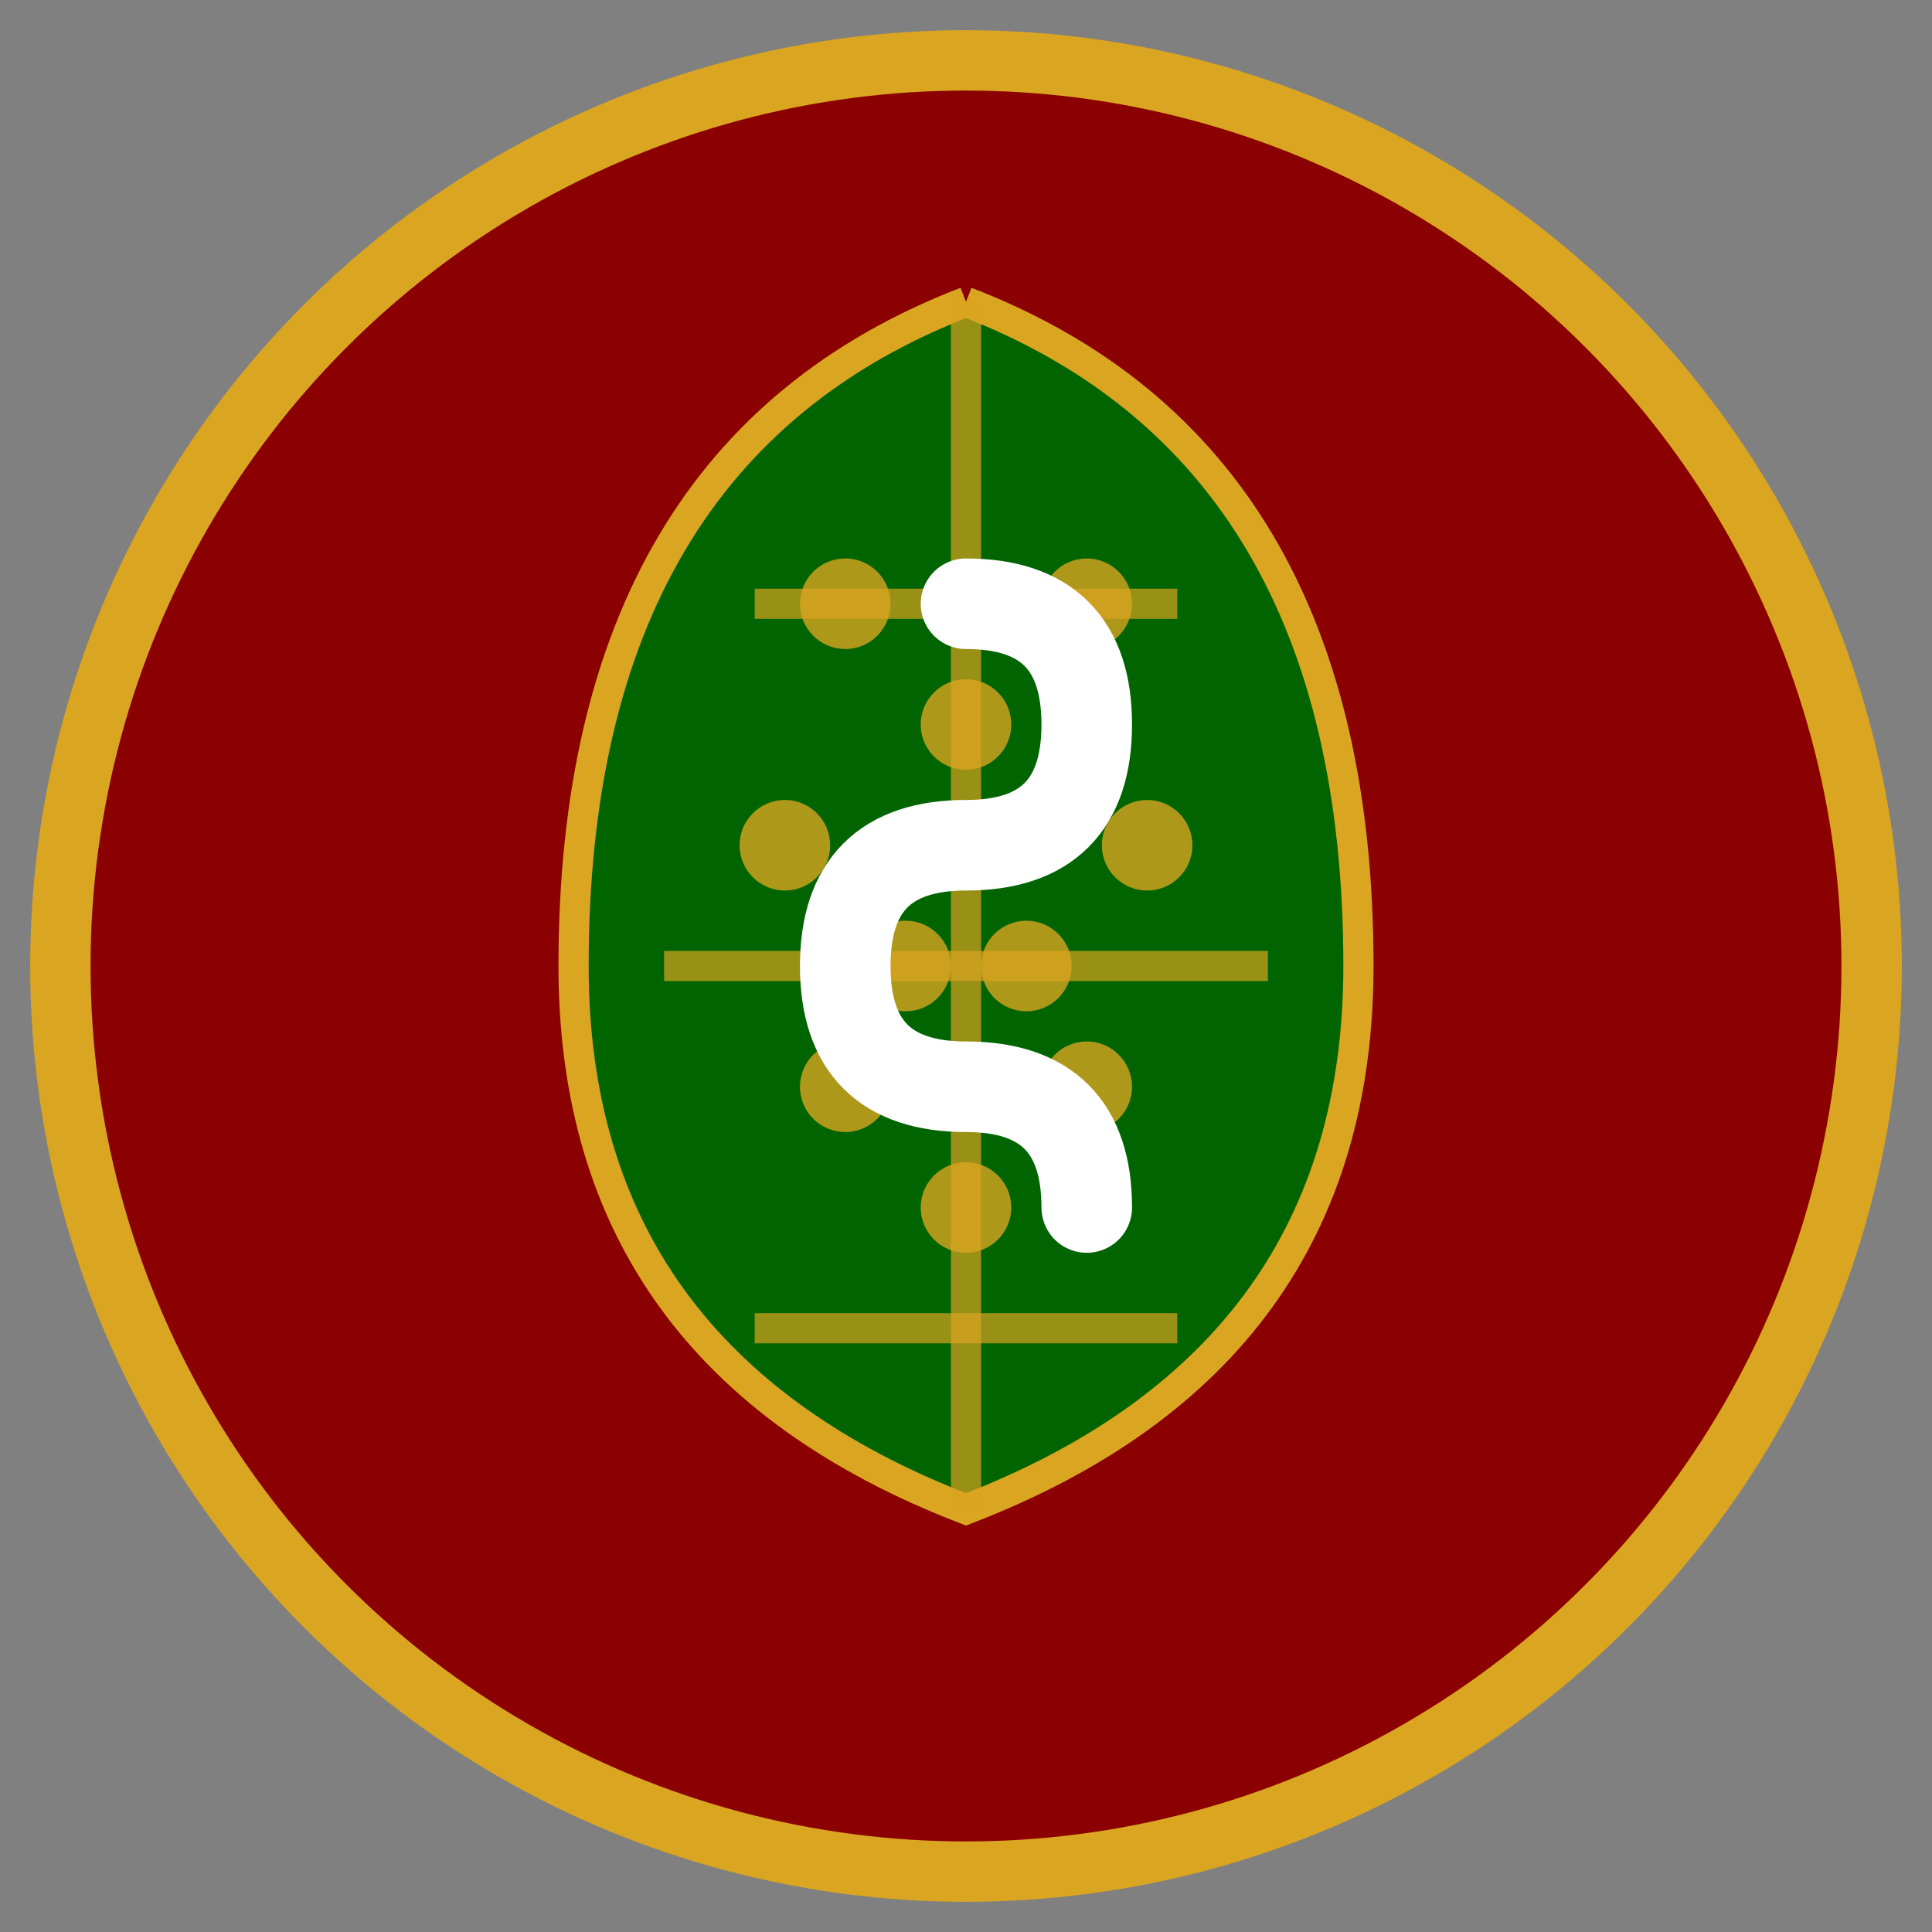 <svg xmlns="http://www.w3.org/2000/svg" width="64" height="64" viewBox="0 0 64 64">
  <rect x="0" y="0" width="64" height="64" fill="#808080" stroke="none"/>
  <!-- Background -->
  <circle cx="32" cy="32" r="30" fill="#8B0000"/>
  
  <!-- Leaf shape -->
  <path d="M32,10 Q45,15 45,32 Q45,45 32,50 Q19,45 19,32 Q19,15 32,10" fill="#006400" stroke="#DAA520" stroke-width="1"/>
  
  <!-- Spice sprinkles -->
  <g fill="#DAA520" opacity="0.8">
    <circle cx="28" cy="20" r="1.5"/>
    <circle cx="36" cy="20" r="1.5"/>
    <circle cx="32" cy="24" r="1.5"/>
    <circle cx="26" cy="28" r="1.5"/>
    <circle cx="38" cy="28" r="1.5"/>
    <circle cx="30" cy="32" r="1.5"/>
    <circle cx="34" cy="32" r="1.5"/>
    <circle cx="28" cy="36" r="1.5"/>
    <circle cx="36" cy="36" r="1.5"/>
    <circle cx="32" cy="40" r="1.5"/>
  </g>
  
  <!-- Leaf vein -->
  <path d="M32,10 L32,50" stroke="#DAA520" stroke-width="1" opacity="0.7"/>
  <path d="M25,20 L39,20" stroke="#DAA520" stroke-width="1" opacity="0.7"/>
  <path d="M22,32 L42,32" stroke="#DAA520" stroke-width="1" opacity="0.7"/>
  <path d="M25,44 L39,44" stroke="#DAA520" stroke-width="1" opacity="0.7"/>
  
  <!-- S letter (for SpiceLeaf) -->
  <path d="M32,20 Q36,20 36,24 Q36,28 32,28 Q28,28 28,32 Q28,36 32,36 Q36,36 36,40" fill="none" stroke="#FFFFFF" stroke-width="3" stroke-linecap="round" stroke-linejoin="round"/>
  
  <!-- Border -->
  <circle cx="32" cy="32" r="30" fill="none" stroke="#DAA520" stroke-width="2"/>
</svg>